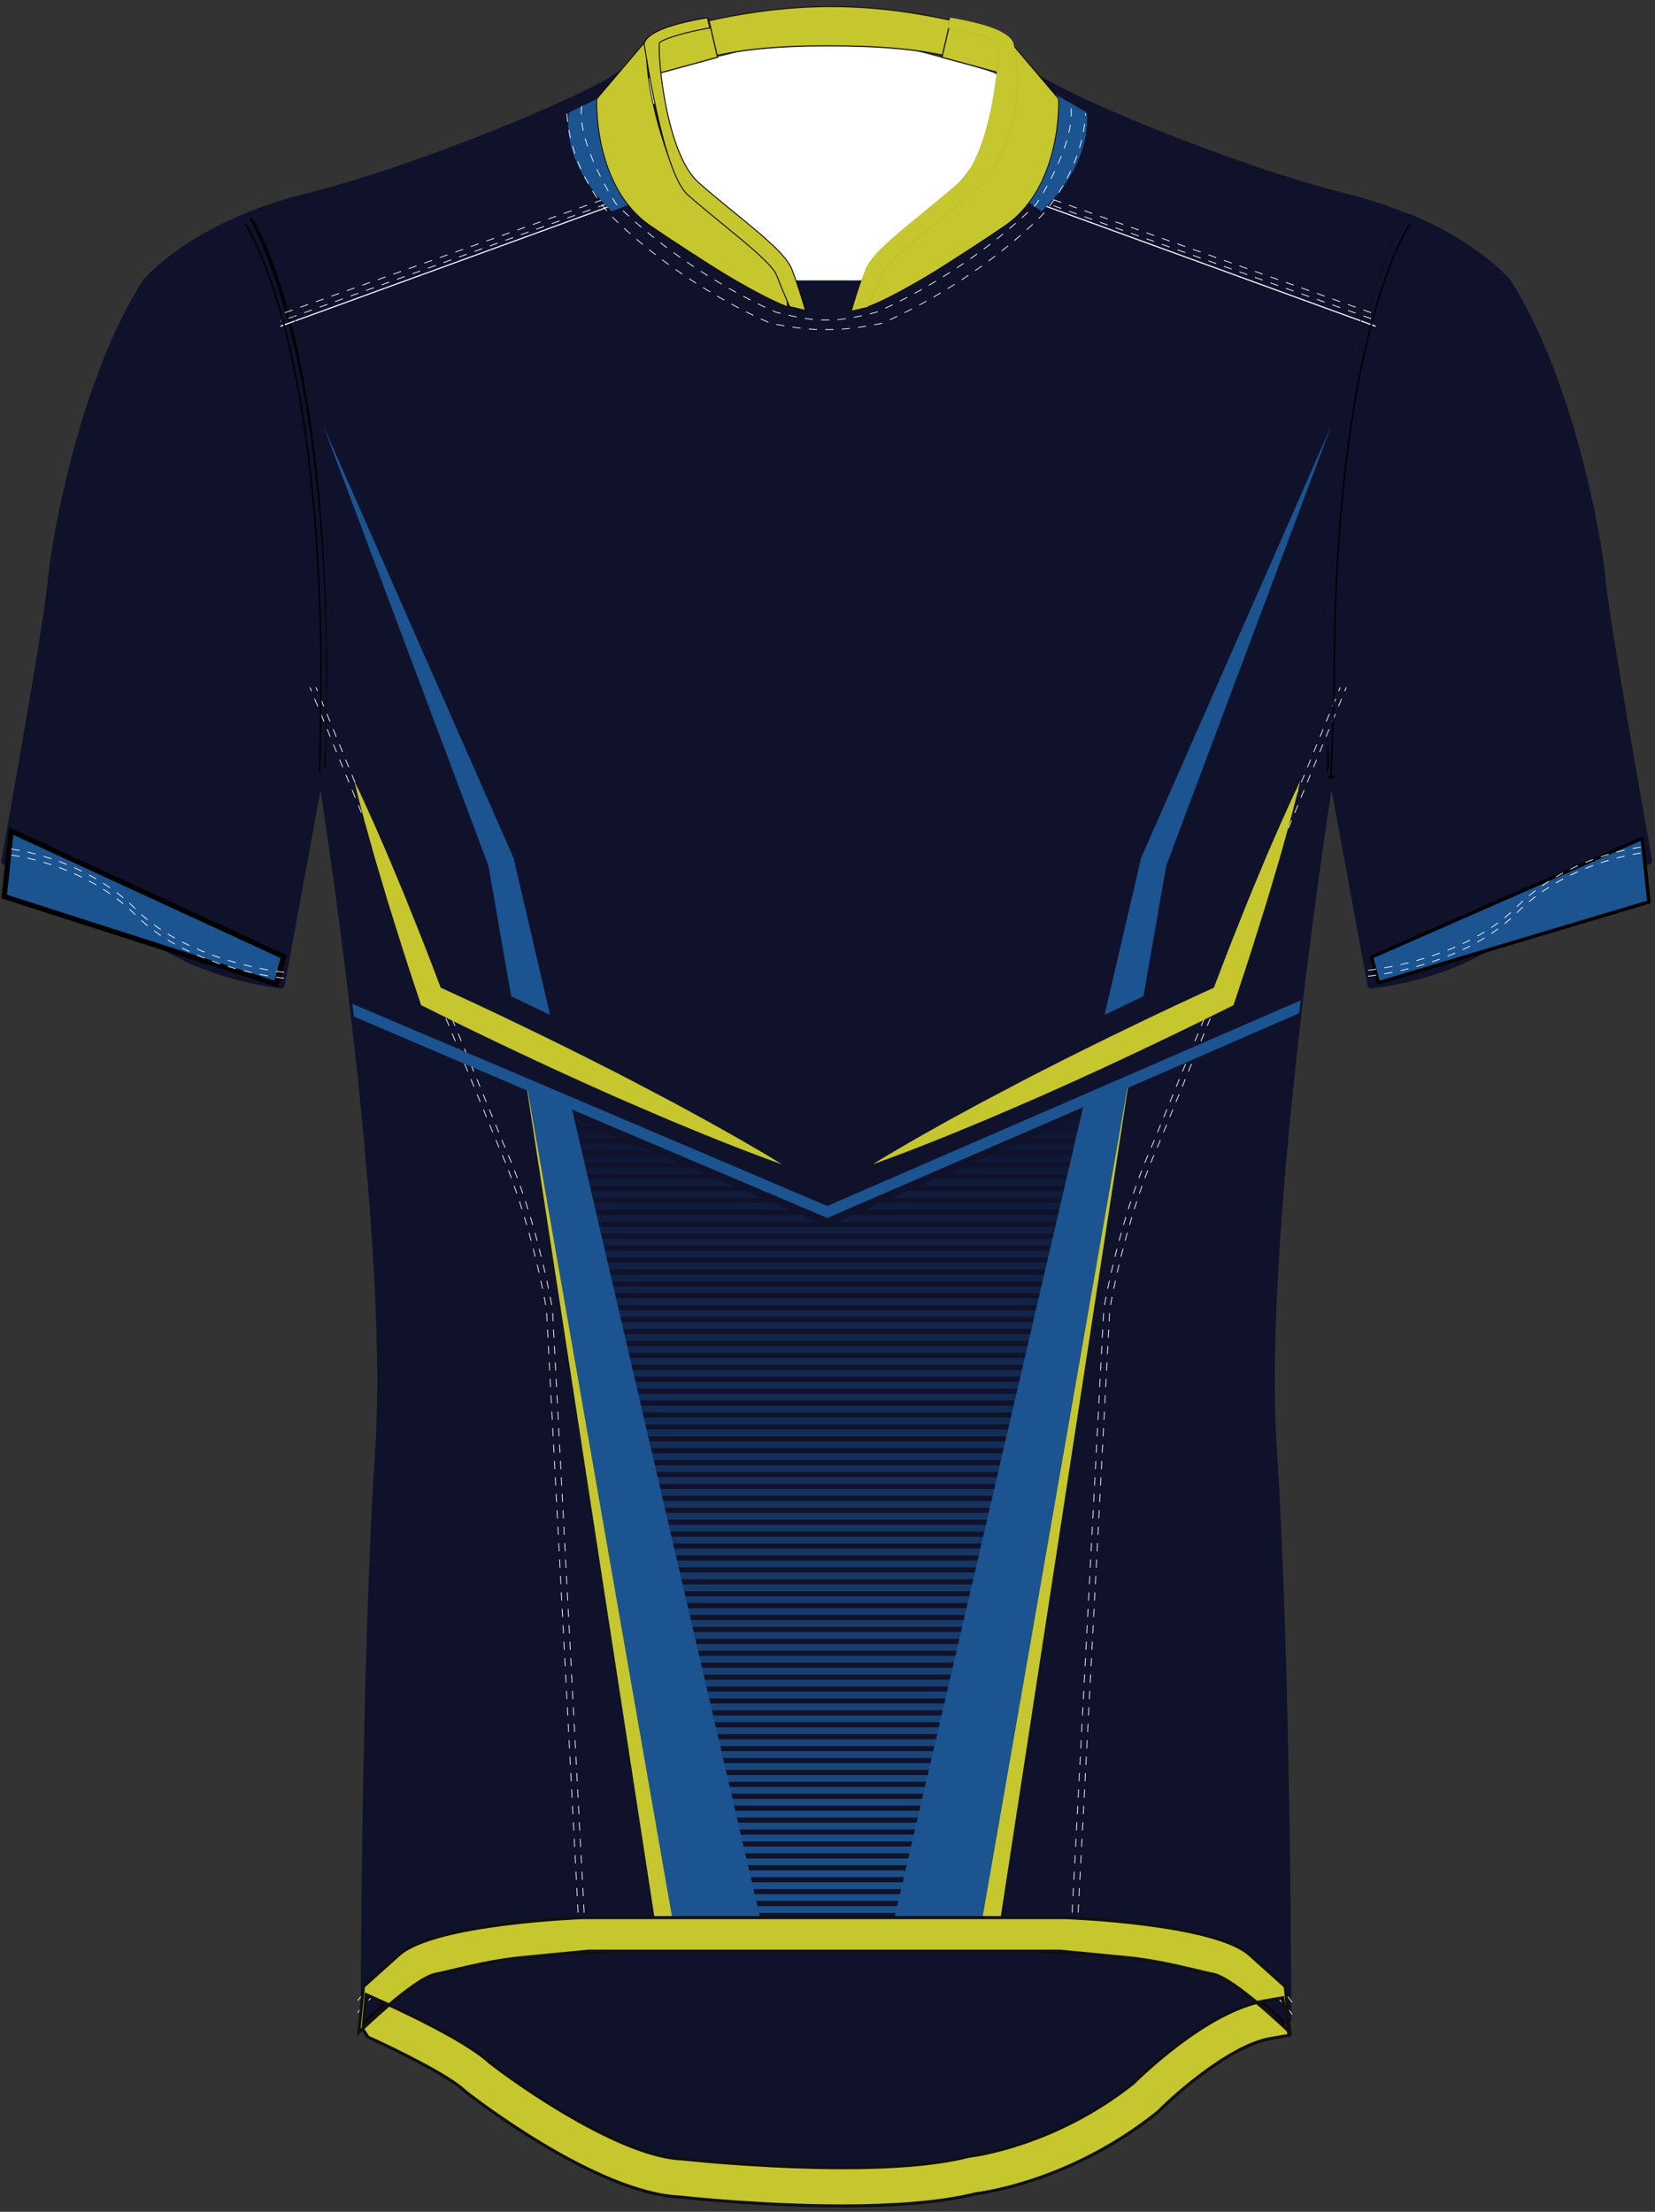 <?xml version="1.0" encoding="utf-8"?>
<!-- Generator: Adobe Illustrator 19.1.0, SVG Export Plug-In . SVG Version: 6.00 Build 0)  -->
<svg version="1.1" id="Layer_1" xmlns="http://www.w3.org/2000/svg" xmlns:xlink="http://www.w3.org/1999/xlink" x="0px" y="0px"
	 viewBox="0 0 483.01 645.44" style="enable-background:new 0 0 483.01 645.44;" xml:space="preserve">
<rect x="0" y="0" width="483.01" height="645.44" fill="#333333" stroke="none"/>
<style type="text/css">
	<![CDATA[
	@font-face{font-family:'codaheavy';src:url('/fonts/coda-heavy-webfont.woff') format('woff')}
	text{font-family:Impact,codaheavy,sans-serif}
	.Colour1.fill{fill:#10122C;}
	.Colour2.fill{fill:#1B5490;}
	.Colour3.fill{fill:#C6C62E;}
	.Insert.fill{fill:#10122C;}
	.ArmTrim.fill{fill:#1B5490;}
	.NeckTrim.fill{fill:#C6C62E;}
	.BottomHem.fill{fill:#C6C62E;stroke:#101010;stroke-width:0.886;stroke-miterlimit:10;}
	.Gradient1.stopColor{stop-color:#0F1633;}
	.st0{fill:#10122C;stroke:#000000;stroke-width:3;stroke-miterlimit:10;}
	.st1{fill:none;stroke:#10122C;stroke-width:2;stroke-linecap:round;stroke-linejoin:round;}
	.st2{fill:#9C2321;stroke:#000000;stroke-width:2;stroke-miterlimit:10;}
	.st3{fill:none;stroke:#221915;stroke-width:0.216;stroke-linecap:round;stroke-linejoin:round;}
	.st4{fill:none;stroke:#0A0505;stroke-width:0.656;stroke-miterlimit:10;}
	.st5{fill:none;stroke:#FFFFFF;stroke-width:0.328;}
	.st6{fill:none;stroke:#FFFFFF;stroke-width:0.216;stroke-dasharray:2.4,2.4,2.4,2.4;}
	.st7{fill:none;stroke:#101010;stroke-width:0.216;stroke-dasharray:2.4,2.4,2.4,2.4;}
	.st8{fill:#FFFFFF;}
	.st9{fill:none;stroke:#221915;stroke-width:0.233;stroke-miterlimit:10;}
	.st10{fill:none;stroke:#221915;stroke-width:0.36;stroke-miterlimit:10;}
	.st11{fill:#222457;}
	.st12{fill:none;stroke:#0A0505;stroke-width:0.233;stroke-miterlimit:10;}
	.st13{fill:none;}
	.st14{fill:#9E802E;}
	.st15{fill:none;stroke:#0A0505;stroke-width:0.28;}
	.st16{fill:none;stroke:#000000;stroke-width:0.441;}
	.st17{fill:#FFFFFF;stroke:#000000;stroke-width:2;stroke-miterlimit:10;}
	.st18{fill:none;stroke:#000000;stroke-linecap:round;stroke-linejoin:round;}
	.st19{fill:url(#SVGID_1_);}
	.st20{fill:url(#SVGID_2_);}
	.st21{fill:url(#SVGID_3_);}
	.st22{fill:url(#SVGID_4_);}
	.st23{fill:url(#SVGID_5_);}
	.st24{fill:url(#SVGID_6_);}
	.st25{fill:url(#SVGID_7_);}
	.st26{fill:url(#SVGID_8_);}
	.st27{fill:url(#SVGID_9_);}
	.st28{fill:url(#SVGID_10_);}
	.st29{fill:url(#SVGID_11_);}
	.st30{fill:url(#SVGID_12_);}
	.st31{fill:url(#SVGID_13_);}
	.st32{fill:url(#SVGID_14_);}
	.st33{fill:url(#SVGID_15_);}
	.st34{fill:url(#SVGID_16_);}
	.st35{fill:url(#SVGID_17_);}
	.st36{fill:url(#SVGID_18_);}
	.st37{fill:url(#SVGID_19_);}
	.st38{fill:url(#SVGID_20_);}
	.st39{fill:url(#SVGID_21_);}
	.st40{fill:url(#SVGID_22_);}
	.st41{fill:url(#SVGID_23_);}
	.st42{fill:url(#SVGID_24_);}
	.st43{fill:url(#SVGID_25_);}
	.st44{fill:url(#SVGID_26_);}
	.st45{fill:url(#SVGID_27_);}
	.st46{fill:url(#SVGID_28_);}
	.st47{fill:url(#SVGID_29_);}
	.st48{fill:url(#SVGID_30_);}
	.st49{fill:url(#SVGID_31_);}
	.st50{fill:url(#SVGID_32_);}
	.st51{fill:url(#SVGID_33_);}
	.st52{fill:url(#SVGID_34_);}
	.st53{fill:url(#SVGID_35_);}
	.st54{fill:url(#SVGID_36_);}
	.st55{fill:url(#SVGID_37_);}
	.st56{fill:url(#SVGID_38_);}
	.st57{fill:url(#SVGID_39_);}
	.st58{fill:url(#SVGID_40_);}
	.st59{fill:url(#SVGID_41_);}
	.st60{fill:url(#SVGID_42_);}
	.st61{fill:url(#SVGID_43_);}
	.st62{fill:url(#SVGID_44_);}
	.st63{fill:url(#SVGID_45_);}
	.st64{fill:url(#SVGID_46_);}
	.st65{fill:url(#SVGID_47_);}
	.st66{fill:url(#SVGID_48_);}
	.st67{fill:url(#SVGID_49_);}
	.st68{fill:url(#SVGID_50_);}
	.st69{fill:url(#SVGID_51_);}
	.st70{fill:url(#SVGID_52_);}
	.st71{fill:url(#SVGID_53_);}
	.st72{fill:url(#SVGID_54_);}
	.st73{fill:url(#SVGID_55_);}
	.st74{fill:url(#SVGID_56_);}
	.st75{fill:url(#SVGID_57_);}
	.st76{fill:url(#SVGID_58_);}
	.st77{fill:url(#SVGID_59_);}
	.st78{fill:url(#SVGID_60_);}
	.st79{fill:url(#SVGID_61_);}
	.st80{fill:url(#SVGID_62_);}
	.st81{fill:url(#SVGID_63_);}
	.st82{fill:url(#SVGID_64_);}
	.st83{fill:url(#SVGID_65_);}
	.st84{fill:url(#SVGID_66_);}
	.st85{fill:url(#SVGID_67_);}
	.st86{fill:url(#SVGID_68_);}
	.st87{fill:url(#SVGID_69_);}
	.st88{fill:url(#SVGID_70_);}
	.st89{fill:url(#SVGID_71_);}
	.st90{fill:url(#SVGID_72_);}
	.st91{fill:url(#SVGID_73_);}
	.st92{fill:url(#SVGID_74_);}
	.st93{fill:url(#SVGID_75_);}
	.st94{fill:url(#SVGID_76_);}
	.st95{fill:url(#SVGID_77_);}
	.st96{fill:url(#SVGID_78_);}
	.st97{fill:url(#SVGID_79_);}
	.white{fill:#ffffff;}
	]]>
</style>
<path class="Colour1 fill" d="M467.39,168.84c-1.06-12.37-9.61-58.76-27.62-86.6c0,0-13.6-16.49-46.65-24.74
	c-33.06-8.25-82.62-28.87-92.15-36.08l-57.74-7h-3.7l-57.74,7c-9.53,7.22-59.09,27.83-92.15,36.08C56.6,65.75,43,82.24,43,82.24
	c-18.01,27.83-26.55,74.23-27.62,86.6c-1.06,12.37-13.64,82.47-13.64,82.47s21.71,2.06,37.47,17.76
	c15.76,15.7,43.18,18.32,43.18,18.32l11.55-62.89c0,0,21.13,131.96,16.9,197.94c-4.24,65.98-4.24,167-4.24,167h132.94h3.7h132.94
	c0,0,0-101.03-4.24-167c-4.23-65.98,16.9-197.94,16.9-197.94l11.55,62.89c0,0,27.42-2.62,43.18-18.32
	c15.76-15.7,37.47-17.76,37.47-17.76S468.45,181.21,467.39,168.84"/>
<path class="st0" d="M411.86,63.39c0,0-22.42,31.16-22.24,135.34l-0.94,26.74"/>
<path class="st0" d="M93.55,223.81l0.39-25.08C94.11,102.7,75.07,68.71,72.09,63.99"/>
<path class="Colour1 fill" d="M82.39,287.39l11.55-62.89c0,0,6.21-103.15-20.72-158.58l-1.58-2.48C51.58,71.85,43,82.24,43,82.24
	c-18.01,27.83-26.55,74.23-27.62,86.6c-1.06,12.37-13.64,82.47-13.64,82.47s21.71,2.06,37.47,17.76
	C54.97,284.77,82.39,287.39,82.39,287.39z"/>
<path class="Colour1 fill" d="M400.86,287.39L389.3,224.5c0,0-6.21-103.15,20.72-158.58l1.58-2.48c20.06,8.41,28.64,18.8,28.64,18.8
	c18.01,27.83,26.55,74.23,27.62,86.6c1.06,12.37,13.64,82.47,13.64,82.47s-21.71,2.06-37.47,17.76
	C428.27,284.77,400.86,287.39,400.86,287.39z"/>
<g>
	<path class="st1" d="M43.94,80.88c-0.46,0.47-0.79,0.83-1,1.06"/>
	<path class="st1" d="M42.89,82c0.02-0.02,0.04-0.04,0.05-0.06"/>
	<path class="st1" d="M42.75,82.16c0.01-0.02,0.03-0.04,0.05-0.06"/>
	<path class="st1" d="M42.89,82c-0.04,0.04-0.06,0.07-0.09,0.1"/>
	<path class="st1" d="M400.53,287.34c-0.29,0.03-0.46,0.05-0.46,0.05l-11.55-62.89c0,0-21.13,131.96-16.9,197.94
		c4.24,65.98,4.24,167,4.24,167H242.92h-3.7H106.28c0,0,0-101.03,4.24-167c4.23-65.98-16.9-197.94-16.9-197.94l-1.79,9.76"/>
	<path class="st1" d="M42.68,82.24c0,0,0.01-0.02,0.03-0.03"/>
	<path class="st1" d="M71.32,63.44c5.22-2.19,11.19-4.24,18.01-5.94c33.06-8.25,82.62-28.87,92.15-36.08l57.74-7h3.7l57.74,7
		c9.53,7.22,59.09,27.83,92.15,36.08c6.98,1.74,13.08,3.85,18.38,6.1"/>
	<path class="st1" d="M400.53,287.34c3.58-0.42,28.13-3.74,42.72-18.27c15.76-15.7,37.47-17.76,37.47-17.76s-12.58-70.1-13.64-82.47
		c-1.06-12.37-9.61-58.76-27.62-86.6c0,0-8.47-10.26-28.27-18.65"/>
	<path class="st1" d="M43.94,80.88c3.03-3.08,11.69-10.86,27.37-17.43"/>
	<line class="st1" x1="43.94" y1="80.88" x2="43.94" y2="80.88"/>
	<line class="st1" x1="71.32" y1="63.44" x2="71.32" y2="63.44"/>
	<path class="st1" d="M42.75,82.16c-0.02,0.02-0.03,0.03-0.04,0.04"/>
	<path class="st1" d="M5.75,226.84c0.38-2.2,0.78-4.49,1.18-6.82"/>
	<path class="st1" d="M3.87,237.52c0.42-2.36,0.87-4.94,1.35-7.68"/>
	<path class="st1" d="M2.78,243.7c0.32-1.81,0.69-3.89,1.09-6.19"/>
	<path class="st1" d="M5.75,226.84c-0.18,1.02-0.35,2.02-0.52,3"/>
	<path class="st1" d="M1.42,251.31L1.42,251.31c0,0,2.12,0.2,5.52,0.96"/>
	<path class="st1" d="M6.94,252.27c5.09,1.13,13.06,3.52,21.05,8.34"/>
	<path class="st1" d="M13.79,178.57c0.21-1.41,0.4-2.72,0.57-3.92"/>
	<path class="st1" d="M11.43,193.45c0.18-1.12,0.37-2.23,0.54-3.32"/>
	<path class="st1" d="M8.1,213.23c0.04-0.21,0.07-0.41,0.11-0.62"/>
	<path class="st1" d="M8.72,209.63c0.55-3.21,1.09-6.41,1.61-9.55"/>
	<path class="st1" d="M13.16,182.68c0.09-0.55,0.17-1.1,0.25-1.64"/>
	<path class="st1" d="M13.16,182.68c-0.21,1.36-0.44,2.79-0.67,4.27"/>
	<path class="st1" d="M42.68,82.24C42.68,82.24,42.68,82.24,42.68,82.24c-18.01,27.84-26.56,74.23-27.62,86.6
		c-0.11,1.33-0.36,3.32-0.71,5.82"/>
	<path class="st1" d="M13.79,178.57c-0.12,0.79-0.24,1.62-0.37,2.47"/>
	<path class="st1" d="M8.72,209.63c-0.17,1-0.34,1.99-0.51,2.98"/>
	<path class="st1" d="M8.1,213.23c-0.19,1.09-0.38,2.18-0.56,3.27"/>
	<path class="st1" d="M6.93,220.02c0.2-1.17,0.41-2.34,0.61-3.53"/>
	<path class="st1" d="M2.78,243.7c-0.84,4.71-1.36,7.61-1.36,7.61"/>
	<line class="st1" x1="91.83" y1="234.27" x2="82.07" y2="287.39"/>
	<path class="st1" d="M10.87,196.87c-0.18,1.06-0.35,2.13-0.53,3.21"/>
	<path class="st1" d="M82.07,287.39L82.07,287.39c0,0-27.41-2.62-43.18-18.32c-3.45-3.43-7.18-6.22-10.91-8.47"/>
	<path class="st1" d="M13.41,181.04c0.13-0.85,0.26-1.67,0.37-2.47"/>
	<path class="st1" d="M71.32,63.44l1.58,2.48C99.83,121.36,93.62,224.5,93.62,224.5l-1.79,9.76"/>
	<path class="st1" d="M8.21,212.61c0.17-0.99,0.34-1.99,0.51-2.98"/>
	<path class="st1" d="M8.21,212.61c-0.04,0.21-0.07,0.41-0.11,0.62"/>
	<path class="st1" d="M12.49,186.94c0.24-1.48,0.46-2.9,0.67-4.27"/>
	<path class="st1" d="M10.33,200.07c0.18-1.08,0.36-2.15,0.53-3.21"/>
	<path class="st1" d="M7.54,216.49c0.19-1.08,0.37-2.17,0.56-3.27"/>
	<path class="st1" d="M6.93,220.02c-0.4,2.33-0.8,4.61-1.18,6.82"/>
	<path class="st1" d="M5.22,229.84c-0.48,2.73-0.93,5.32-1.35,7.68"/>
	<path class="st1" d="M2.78,243.7c0.32-1.81,0.69-3.9,1.09-6.19"/>
	<path class="st1" d="M2.78,243.7c-0.84,4.71-1.36,7.61-1.36,7.61l0,0"/>
	<path class="st1" d="M6.94,252.27c5.09,1.13,13.06,3.52,21.05,8.34"/>
	<path class="st1" d="M6.94,252.27c-3.4-0.76-5.52-0.96-5.52-0.96"/>
	<path class="st1" d="M6.93,220.02c0.2-1.17,0.41-2.34,0.61-3.53"/>
	<path class="st1" d="M5.22,229.84c0.17-0.98,0.35-1.98,0.52-3"/>
	<path class="st1" d="M10.33,200.07c-0.53,3.14-1.07,6.35-1.61,9.55"/>
	<path class="st1" d="M42.94,81.94c0.21-0.23,0.54-0.59,1-1.06"/>
	<path class="st1" d="M42.68,82.24C42.68,82.24,42.68,82.24,42.68,82.24c-18.01,27.84-26.56,74.23-27.62,86.6
		c-0.11,1.33-0.36,3.32-0.71,5.82"/>
	<path class="st1" d="M43.94,80.88c3.04-3.09,11.7-10.86,27.37-17.43"/>
	<path class="st1" d="M14.36,174.65c-0.17,1.2-0.36,2.51-0.57,3.92"/>
	<path class="st1" d="M82.07,287.39c0,0-27.41-2.62-43.18-18.32c-3.45-3.43-7.18-6.22-10.91-8.47"/>
	<polyline class="st1" points="71.32,63.44 71.32,63.44 71.32,63.44 	"/>
	<polyline class="st1" points="91.83,234.27 82.07,287.39 82.07,287.39 	"/>
	<path class="st1" d="M42.71,82.21c0.01-0.01,0.02-0.03,0.04-0.04"/>
	<path class="st1" d="M42.8,82.1c0.03-0.03,0.06-0.06,0.09-0.1"/>
	<path class="st1" d="M42.8,82.1c-0.02,0.02-0.04,0.04-0.05,0.06"/>
	<path class="st1" d="M42.94,81.94c-0.02,0.02-0.04,0.04-0.05,0.06"/>
	<path class="st1" d="M11.97,190.13c-0.18,1.09-0.36,2.19-0.54,3.32"/>
	<path class="st1" d="M42.68,82.24c0,0,0.01-0.01,0.03-0.03"/>
	<line class="st1" x1="43.94" y1="80.88" x2="43.94" y2="80.88"/>
	<path class="st1" d="M13.41,181.04c-0.08,0.53-0.17,1.08-0.25,1.64"/>
	<path class="st1" d="M11.43,193.45c-0.18,1.12-0.37,2.27-0.56,3.42"/>
	<path class="st1" d="M12.49,186.94c-0.17,1.04-0.34,2.1-0.51,3.19"/>
	<path class="st1" d="M400.53,287.34l0.01,0.05c0,0,27.41-2.62,43.18-18.32c15.76-15.7,37.47-17.76,37.47-17.76
		s-12.58-70.1-13.64-82.47c-1.06-12.37-9.61-58.76-27.61-86.6c0,0-8.58-10.39-28.64-18.8l-0.1,0.15"/>
	<path class="st1" d="M411.19,63.59l-1.48,2.33c-26.93,55.43-20.72,158.58-20.72,158.58l11.55,62.84"/>
</g>
<polygon class="st2" points="3.47,242.89 82.46,279.29 80.45,286.79 1.5,261.45 "/>
<path class="st3" d="M321.18,62.03"/>
<path class="st3" d="M317.06,58.05"/>
<path class="st3" d="M309,62.32"/>
<path class="Colour1 fill" d="M136.17,609.18c14.53,11.95,35.54,31.32,104.42,31.32c68.89,0,89.89-19.37,104.42-31.32
	c11.78-9.69,22.37-13.7,27.97-15.24c1.94-0.53,2.58-2.93,1.2-4.39c-2.2-2.33-5.18-4.93-9.09-7.4c-7-4.44-10.54-8.63-37.84-11.19
	c-5.98-0.56-13.12-1.04-21.66-1.43c-15.54-0.71-38.27-0.88-64.99-0.88c-26.73,0-49.45,0.18-65,0.88
	c-8.54,0.39-15.68,0.86-21.66,1.43c-27.3,2.55-30.84,6.75-37.84,11.19c-3.92,2.48-6.9,5.09-9.11,7.42
	c-1.38,1.46-0.74,3.87,1.21,4.39C113.74,595.46,124.25,599.37,136.17,609.18"/>
<path class="st4" d="M136.17,609.18c14.53,11.95,35.54,31.32,104.42,31.32c68.89,0,89.89-19.37,104.42-31.32
	c11.46-9.43,21.79-13.48,27.5-15.11c2.15-0.61,2.89-3.27,1.33-4.87c-2.17-2.24-5.04-4.7-8.76-7.06c-7-4.44-10.54-8.63-37.84-11.19
	c-5.98-0.56-13.12-1.04-21.66-1.43c-15.54-0.71-38.27-0.88-64.99-0.88c-26.73,0-49.45,0.18-65,0.88
	c-8.54,0.39-15.68,0.86-21.66,1.43c-27.3,2.55-30.84,6.75-37.84,11.19c-3.73,2.36-6.6,4.83-8.78,7.07c-1.55,1.6-0.82,4.27,1.33,4.87
	C114.31,595.68,124.57,599.64,136.17,609.18z"/>
<line class="st5" x1="185.75" y1="57.37" x2="81.81" y2="95.22"/>
<line class="st6" x1="180.37" y1="56.67" x2="81.81" y2="91.73"/>
<line class="st6" x1="181.36" y1="57.95" x2="81.81" y2="93.76"/>
<line class="st5" x1="297.55" y1="57.37" x2="401.5" y2="95.22"/>
<line class="st6" x1="302.93" y1="56.67" x2="401.5" y2="91.73"/>
<line class="st6" x1="302.93" y1="58.42" x2="401.5" y2="93.47"/>
<path class="st6" d="M312.4,567.73l9.73-185.56c0,0,4.05-25.16,13.87-47.33c16.57-40.34,49.66-120.86,55.16-134.26"/>
<path class="st6" d="M314.15,567.73l9.73-185.56c0,0,4.05-25.16,13.87-47.33c16.57-40.34,49.66-120.86,55.16-134.26"/>
<path class="st6" d="M170.97,567.73l-9.73-185.56c0,0-4.05-25.16-13.87-47.33C130.8,294.5,97.71,213.98,92.21,200.57"/>
<path class="st6" d="M169.22,567.73l-9.73-185.56c0,0-4.05-25.16-13.87-47.33c-16.57-40.34-49.66-120.86-55.16-134.26"/>
<path class="st6" d="M377.15,587.83c-2.2-2.95-5.99-7.09-12.07-10.92c-7.01-4.44-10.54-8.63-37.84-11.19
	c-5.98-0.56-13.12-1.04-21.67-1.43c-15.54-0.71-38.28-0.89-64.99-0.89c-26.73,0-49.45,0.18-65,0.89
	c-8.54,0.38-15.68,0.86-21.66,1.43c-27.3,2.56-30.84,6.75-37.85,11.19c-6.07,3.84-9.87,7.98-12.07,10.92"/>
<path class="st6" d="M377.15,584.34c-2.2-2.95-5.99-7.09-12.07-10.92c-7.01-4.44-10.54-8.63-37.84-11.19
	c-5.98-0.56-13.12-1.04-21.67-1.43c-15.54-0.71-38.28-0.89-64.99-0.89c-26.73,0-49.45,0.18-65,0.89
	c-8.54,0.38-15.68,0.86-21.66,1.43c-27.3,2.56-30.84,6.75-37.85,11.19c-6.07,3.84-9.87,7.98-12.07,10.92"/>
<path class="st7" d="M74.97,65.26c0,0,22.42,31.16,22.24,135.34"/>
<path class="st7" d="M408.27,65.26c0,0-22.42,31.16-22.24,135.34"/>
<path class="st3" d="M277.79,56.76"/>
<path class="st3" d="M269.71,61.05"/>
<path class="st8" d="M180.59,38.05c20.48-22.33,96.57-26.13,120.94-1.7l-6.27-13.38c-21.91-7.01-37.53-11.63-53.15-11.66
	c-15.62-0.03-31.23,4.52-53.15,11.53L180.59,38.05z"/>
<path class="st9" d="M180.59,38.05c20.48-22.33,96.57-26.13,120.94-1.7l-6.27-13.38c-21.91-7.01-37.53-11.63-53.15-11.66
	c-15.62-0.03-31.23,4.52-53.15,11.53L180.59,38.05z"/>
<path class="white" d="M192.54,21.39c10.93-3.81,27.89-8.29,48.97-8.29c21.07,0,38.02,4.48,48.95,8.29c0.37,7.1-0.26,17.42-6.41,26.59
	c-3.21,4.78-5.79,7.47-12.6,12.68c-8.34,6.38-17.75,14.74-20.48,22.2c-6.3,0-12.6,0-18.91,0c-2.9-7.21-7.2-11.02-10.03-13.69
	c-3.75-3.53-4.84-4.11-12.02-10.09c-4.66-3.88-7.08-5.92-9.45-9.51c-2.39-3.61-3.38-6.72-4.73-11.1
	C194.58,34.46,193.15,28.66,192.54,21.39z"/>
<path class="st3" d="M265.68,57.16"/>
<path class="st3" d="M257.83,61.33"/>
<path class="NeckTrim fill" d="M284.76,7.64c-31.34-8-56.6-7.65-89,1.13l4.12,10.16c12.18-4.56,26.9-5.55,41.72-5.55
	c14.02,0,28.11,0.75,40.22,4.47L284.76,7.64z"/>
<path class="st10" d="M284.76,7.64c-31.34-8-56.6-7.65-89,1.13l4.12,10.16c12.18-4.56,26.9-5.55,41.72-5.55
	c14.02,0,28.11,0.75,40.22,4.47L284.76,7.64z"/>
<path class="NeckTrim fill" d="M190.83,10.24l16.03-4.49l2.56,10.97l-19.34,5.27C190.08,21.98,188.82,17.23,190.83,10.24"/>
<path class="st10" d="M190.83,10.24l16.03-4.49l2.56,10.97l-19.34,5.27C190.08,21.98,188.82,17.23,190.83,10.24z"/>
<path class="NeckTrim fill" d="M293.49,10.24l-16.03-4.49l-2.56,10.97l19.34,5.27C294.24,21.98,295.49,17.23,293.49,10.24"/>
<path class="st10" d="M293.49,10.24l-16.03-4.49l-2.56,10.97l19.34,5.27C294.24,21.98,295.49,17.23,293.49,10.24z"/>
<path class="Colour2 fill" d="M176.64,27.67l-10.58,5.17c0,0-3.09,13.97,12.45,28.83l8.91-3.39C187.42,58.28,176.87,48.19,176.64,27.67"
	/>
<path class="Colour2 fill" d="M308.26,27.67l8.88,5.17c0,0,2.4,13.97-13.15,28.83l-4.82-3.39C299.17,58.28,308.03,48.19,308.26,27.67"/>
<path class="NeckTrim fill" d="M294.34,11.62l14.61,17.24c0,0,1.19,25.32-15.53,36.94c-4.5,3.12-16.64,11.04-21.51,13.99
	c-13.26,8.01-18.59,9.71-18.59,9.71s0.17-10.37,3.85-12.57c0,0,26.09-22.15,28.18-25.13C287.44,48.81,295.56,26.25,294.34,11.62"/>
<path class="st12" d="M294.34,11.62l14.61,17.24c0,0,1.19,25.32-15.53,36.94c-4.5,3.12-16.64,11.04-21.51,13.99
	c-13.26,8.01-18.59,9.71-18.59,9.71s0.17-10.37,3.85-12.57c0,0,26.09-22.15,28.18-25.13C287.44,48.81,295.56,26.25,294.34,11.62z"/>
<path class="NeckTrim fill" d="M188.78,11.62l-14.61,17.24c0,0-1.19,25.32,15.53,36.94c4.5,3.12,16.64,11.04,21.51,13.99
	c13.26,8.01,18.59,9.71,18.59,9.71s-0.17-10.37-3.85-12.57c0,0-26.09-22.15-28.18-25.13C195.68,48.81,187.55,26.25,188.78,11.62"/>
<path class="st12" d="M188.78,11.62l-14.61,17.24c0,0-1.19,25.32,15.53,36.94c4.5,3.12,16.64,11.04,21.51,13.99
	c13.26,8.01,18.59,9.71,18.59,9.71s-0.17-10.37-3.85-12.57c0,0-26.09-22.15-28.18-25.13C195.68,48.81,187.55,26.25,188.78,11.62z"/>
<path class="Insert fill" d="M229.8,81.83h23l-3.58,8.64c0,0-5.87,2.08-14.73,0L229.8,81.83z"/>
<path class="st13" d="M230.38,81.28h23l-3.58,8.64c0,0-5.87,2.08-14.73,0L230.38,81.28z"/>
<path class="st6" d="M165.45,33.14c1.07,17.69,13.06,30.02,13.06,30.02c21.35,21.07,46.51,31.22,46.51,31.22s8.73,1.78,14.04,1.78
	h4.16c5.31,0,14.04-1.78,14.04-1.78s25.16-10.15,46.51-31.22c0,0,11.99-12.33,13.06-30.02"/>
<path class="st6" d="M169.76,30.94c-1.49,11.32,10.13,28.68,10.13,28.68c21.35,21.07,46.62,31.49,46.62,31.49s8.24,2.28,13.55,2.28
	h2.16c5.31,0,13.55-2.28,13.55-2.28s25.27-10.42,46.62-31.49c0,0,11.63-17.36,10.13-28.68"/>
<path class="st14" d="M253.31,89.49c0.02-0.06,1.78-3.95,3.8-9.14c1.21-3.09,8.38-8.94,15.32-14.6c3.55-2.89,7.22-5.88,10.62-8.91
	c16.24-14.4,14.61-36.71,12.75-44.03c-0.8-3.15-7.02-5.72-18.5-7.64l-0.67,2.98c6.69,1.12,13.39,3.1,14.69,4.32
	c0.52,3.84-1.92,32.37-11.45,40.81c-3.34,2.96-6.96,5.92-10.48,8.78c-9.35,7.63-15.16,12.5-16.75,16.56
	c-2.11,5.41-3.87,11.7-3.95,11.97L253.31,89.49z"/>
<path class="NeckTrim fill" d="M253.31,89.49c0.02-0.06,1.78-3.95,3.8-9.14c1.21-3.09,8.38-8.94,15.32-14.6
	c3.55-2.89,7.22-5.88,10.62-8.91c16.24-14.4,14.61-36.71,12.75-44.03c-0.8-3.15-7.02-5.72-18.5-7.64l-0.67,2.98
	c6.69,1.12,13.39,3.1,14.69,4.32c0.52,3.84-1.92,32.37-11.45,40.81c-3.34,2.96-6.96,5.92-10.48,8.78
	c-9.35,7.63-15.16,12.5-16.75,16.56c-2.11,5.41-3.87,11.7-3.95,11.97L253.31,89.49z"/>
<path class="NeckTrim fill" d="M230.46,89.49c-0.02-0.06-1.78-3.95-3.8-9.14c-1.21-3.09-8.38-8.94-15.32-14.6
	c-3.55-2.89-7.22-5.88-10.63-8.91c-7.52-6.66-12.65-44.44-12.75-44.03c0.8-3.15,7.02-5.72,18.5-7.64l0.67,2.98
	c-6.69,1.12-13.39,3.1-14.69,4.32c-0.52,3.84,1.92,32.37,11.45,40.81c3.34,2.96,6.96,5.92,10.48,8.78
	c9.35,7.63,15.17,12.5,16.75,16.56c2.11,5.41,3.87,11.7,3.95,11.97L230.46,89.49z"/>
<path class="st15" d="M230.46,89.49c-0.02-0.06-1.78-3.95-3.8-9.14c-1.21-3.09-8.38-8.94-15.32-14.6
	c-3.55-2.89-7.22-5.88-10.63-8.91c-7.52-6.66-12.65-44.44-12.75-44.03c0.8-3.15,7.02-5.72,18.5-7.64l0.67,2.98
	c-6.69,1.12-13.39,3.1-14.69,4.32c-0.52,3.84,1.92,32.37,11.45,40.81c3.34,2.96,6.96,5.92,10.48,8.78
	c9.35,7.63,15.17,12.5,16.75,16.56c2.11,5.41,3.87,11.7,3.95,11.97L230.46,89.49z"/>
<path class="st16" d="M411.62,65.26c0,0-22.42,31.16-22.24,135.34l-0.94,26.74"/>
<path class="st16" d="M71.46,65.26c0,0,22.42,31.16,22.24,135.34l-0.39,25.08"/>
<path class="st17" d="M388.6,226.37L388.6,226.37c0,0-0.04,0.23-0.1,0.65C388.56,226.61,388.6,226.37,388.6,226.37z"/>
<polygon class="ArmTrim fill" points="479.27,244.64 400.28,279.28 402.3,286.79 481.24,263.2 "/>
<polygon class="ArmTrim fill" points="3.47,242.89 82.46,279.29 80.45,286.79 1.5,261.45 "/>
<g>
	<polygon class="st18" points="400.28,279.28 402.3,286.79 481.24,263.2 479.27,244.64 	"/>
	<polygon class="st18" points="1.5,261.45 80.45,286.79 82.46,279.29 3.47,242.89 	"/>
</g>
<path class="st6" d="M399.27,284.89c0,0,27.41-2.62,43.18-18.32c15.76-15.7,37.47-17.76,37.47-17.76"/>
<path class="st6" d="M399.27,283.14c0,0,27.41-2.62,43.18-18.32c15.76-15.7,37.47-17.76,37.47-17.76"/>
<path class="st6" d="M82.91,285.47c0,0-27.42-2.62-43.18-18.32c-15.76-15.7-37.47-17.76-37.47-17.76"/>
<path class="st6" d="M82.91,283.72c0,0-27.42-2.62-43.18-18.32c-15.76-15.7-37.47-17.76-37.47-17.76"/>
<g>
	<path class="st17" d="M388.6,226.37L388.6,226.37c0,0-0.04,0.23-0.1,0.65C388.56,226.61,388.6,226.37,388.6,226.37z"/>
</g>
<g>
	<polygon class="Colour3 fill" points="333.26,290.94 333.27,290.82 333.25,290.94 	"/>
	<path class="Colour3 fill" d="M290.78,567.73l38.74-252.51c-0.49,0.23-0.97,0.45-1.46,0.68l-52.36,251.8
		C288.16,567.11,290.78,567.73,290.78,567.73z"/>
</g>
<path class="Colour3 fill" d="M379.52,227.83c-0.65,2.72-1.33,5.44-2.05,8.14c-0.71,2.7-1.43,5.4-2.2,8.09
	c-0.77,2.68-1.48,5.39-2.29,8.06l-2.38,8.02c-0.77,2.68-1.64,5.33-2.46,7.99l-2.5,7.98c-0.83,2.66-1.72,5.3-2.57,7.96l-2.64,7.93
	l-0.44,1.33l-1.37,0.68l-6.35,3.15l-6.37,3.12c-4.26,2.05-8.51,4.12-12.79,6.13c-4.27,2.04-8.56,4.02-12.85,6.01l-6.45,2.94
	l-6.47,2.91c-2.16,0.95-4.31,1.94-6.49,2.87l-6.52,2.81l-6.52,2.8l-6.56,2.71c-2.19,0.89-4.36,1.83-6.57,2.69l-6.61,2.62
	c-2.2,0.87-4.43,1.69-6.65,2.54c-2.22,0.84-4.45,1.65-6.7,2.44c2.02-1.25,4.05-2.48,6.1-3.68c2.05-1.19,4.09-2.41,6.15-3.58
	l6.19-3.5c2.05-1.18,4.15-2.28,6.22-3.43l6.23-3.4l6.28-3.31l6.28-3.31c2.09-1.11,4.2-2.17,6.3-3.25l6.33-3.21l6.34-3.17
	c4.24-2.09,8.48-4.18,12.74-6.23c4.25-2.07,8.53-4.08,12.8-6.1l6.43-2.99l6.44-2.96l-1.81,2l2.97-7.81c1.01-2.6,2-5.2,3.03-7.79
	l3.11-7.77c1.04-2.59,2.05-5.18,3.15-7.75l3.23-7.72c1.06-2.58,2.22-5.13,3.32-7.69c1.1-2.57,2.25-5.11,3.41-7.66
	C377.11,232.89,378.31,230.35,379.52,227.83z"/>
<path class="Colour2 fill" d="M327.1,293.89c2.19-1.07,4.4-2.12,6.62-3.18l6.66-38.14l48.11-128.2l-55.36,125.76l-0.1,0.23l-0.1,0.45
	l-10.56,45.37C323.94,295.42,325.52,294.65,327.1,293.89z"/>
<path class="Colour3 fill" d="M103.38,227.83c0.65,2.72,1.33,5.44,2.05,8.14c0.71,2.7,1.43,5.4,2.2,8.09c0.77,2.68,1.48,5.39,2.29,8.06
	l2.38,8.02c0.77,2.68,1.64,5.33,2.46,7.99l2.5,7.98c0.83,2.66,1.72,5.3,2.57,7.96l2.64,7.93l0.44,1.33l1.37,0.68l6.35,3.15
	l6.37,3.12c4.26,2.05,8.51,4.12,12.79,6.13c4.27,2.04,8.56,4.02,12.85,6.01l6.45,2.94l6.47,2.91c2.16,0.95,4.31,1.94,6.49,2.87
	l6.52,2.81l6.52,2.8l6.56,2.71c2.19,0.89,4.36,1.83,6.57,2.69l6.61,2.62c2.2,0.87,4.43,1.69,6.65,2.54c2.22,0.84,4.45,1.65,6.7,2.44
	c-2.02-1.25-4.05-2.48-6.1-3.68c-2.05-1.19-4.09-2.41-6.15-3.58l-6.19-3.5c-2.05-1.18-4.15-2.28-6.22-3.43l-6.23-3.4l-6.28-3.31
	l-6.28-3.31c-2.09-1.11-4.2-2.17-6.3-3.25l-6.33-3.21l-6.34-3.17c-4.24-2.09-8.48-4.18-12.74-6.23c-4.25-2.07-8.53-4.08-12.8-6.1
	l-6.43-2.99l-6.44-2.96l1.81,2l-2.97-7.81c-1.01-2.6-2-5.2-3.03-7.79l-3.11-7.77c-1.04-2.59-2.05-5.18-3.15-7.75l-3.23-7.72
	c-1.06-2.58-2.22-5.13-3.32-7.69c-1.1-2.57-2.25-5.11-3.41-7.66C105.79,232.89,104.6,230.35,103.38,227.83z"/>
<g>
	<polygon class="Colour3 fill" points="149.65,290.94 149.63,290.82 149.66,290.94 	"/>
	<path class="Colour3 fill" d="M192.25,567.65l-38.86-252.43c0.49,0.23,0.97,0.45,1.46,0.68l52.36,251.8
		C192.09,566.98,192.25,567.65,192.25,567.65z"/>
</g>
<path class="Colour2 fill" d="M155.81,293.89c-2.19-1.07-4.4-2.12-6.62-3.18l-6.66-38.14l-48.11-128.2l55.36,125.76l0.1,0.23l0.1,0.45
	l10.56,45.37C158.97,295.42,157.39,294.65,155.81,293.89z"/>
<g>
	<linearGradient id="SVGID_1_" gradientUnits="userSpaceOnUse" x1="241.453" y1="328.836" x2="241.453" y2="565.86">
		<stop class="Gradient1 stopColor" offset="0" style="stop-color:#0F1633"/>
		<stop class="Colour2 fill stopColor" offset="1" style="stop-color:#1B5490"/>
	</linearGradient>
	<polygon class="st19" points="215.87,559.71 216.33,561.69 266.57,561.69 267.03,559.71 	"/>
	<linearGradient id="SVGID_2_" gradientUnits="userSpaceOnUse" x1="241.453" y1="328.836" x2="241.453" y2="565.86">
		<stop class="Gradient1 stopColor" offset="0" style="stop-color:#0F1633"/>
		<stop class="Colour2 fill stopColor" offset="1" style="stop-color:#1B5490"/>
	</linearGradient>
	<polygon class="st20" points="210.21,535.37 210.67,537.35 272.24,537.35 272.7,535.37 	"/>
	<linearGradient id="SVGID_3_" gradientUnits="userSpaceOnUse" x1="241.453" y1="328.836" x2="241.453" y2="565.86">
		<stop class="Gradient1 stopColor" offset="0" style="stop-color:#0F1633"/>
		<stop class="Colour2 fill stopColor" offset="1" style="stop-color:#1B5490"/>
	</linearGradient>
	<polygon class="st21" points="211.02,538.84 211.48,540.83 271.43,540.83 271.89,538.84 	"/>
	<linearGradient id="SVGID_4_" gradientUnits="userSpaceOnUse" x1="241.453" y1="328.836" x2="241.453" y2="565.86">
		<stop class="Gradient1 stopColor" offset="0" style="stop-color:#0F1633"/>
		<stop class="Colour2 fill stopColor" offset="1" style="stop-color:#1B5490"/>
	</linearGradient>
	<polygon class="st22" points="208.59,528.41 209.05,530.39 273.86,530.39 274.32,528.41 	"/>
	<linearGradient id="SVGID_5_" gradientUnits="userSpaceOnUse" x1="241.453" y1="328.836" x2="241.453" y2="565.86">
		<stop class="Gradient1 stopColor" offset="0" style="stop-color:#0F1633"/>
		<stop class="Colour2 fill stopColor" offset="1" style="stop-color:#1B5490"/>
	</linearGradient>
	<polygon class="st23" points="209.4,531.89 209.86,533.87 273.05,533.87 273.51,531.89 	"/>
	<linearGradient id="SVGID_6_" gradientUnits="userSpaceOnUse" x1="241.453" y1="328.836" x2="241.453" y2="565.86">
		<stop class="Gradient1 stopColor" offset="0" style="stop-color:#0F1633"/>
		<stop class="Colour2 fill stopColor" offset="1" style="stop-color:#1B5490"/>
	</linearGradient>
	<polygon class="st24" points="212.64,545.8 213.1,547.78 269.81,547.78 270.27,545.8 	"/>
	<linearGradient id="SVGID_7_" gradientUnits="userSpaceOnUse" x1="241.453" y1="328.836" x2="241.453" y2="565.86">
		<stop class="Gradient1 stopColor" offset="0" style="stop-color:#0F1633"/>
		<stop class="Colour2 fill stopColor" offset="1" style="stop-color:#1B5490"/>
	</linearGradient>
	<polygon class="st25" points="211.83,542.32 212.29,544.3 270.62,544.3 271.08,542.32 	"/>
	<linearGradient id="SVGID_8_" gradientUnits="userSpaceOnUse" x1="241.453" y1="328.836" x2="241.453" y2="565.86">
		<stop class="Gradient1 stopColor" offset="0" style="stop-color:#0F1633"/>
		<stop class="Colour2 fill stopColor" offset="1" style="stop-color:#1B5490"/>
	</linearGradient>
	<polygon class="st26" points="206.16,517.98 206.62,519.96 276.28,519.96 276.75,517.98 	"/>
	<linearGradient id="SVGID_9_" gradientUnits="userSpaceOnUse" x1="241.453" y1="328.836" x2="241.453" y2="565.86">
		<stop class="Gradient1 stopColor" offset="0" style="stop-color:#0F1633"/>
		<stop class="Colour2 fill stopColor" offset="1" style="stop-color:#1B5490"/>
	</linearGradient>
	<polygon class="st27" points="204.54,511.03 205,513.01 277.9,513.01 278.36,511.03 	"/>
	<linearGradient id="SVGID_10_" gradientUnits="userSpaceOnUse" x1="241.453" y1="328.836" x2="241.453" y2="565.86">
		<stop class="Gradient1 stopColor" offset="0" style="stop-color:#0F1633"/>
		<stop class="Colour2 fill stopColor" offset="1" style="stop-color:#1B5490"/>
	</linearGradient>
	<polygon class="st28" points="207.78,524.93 208.24,526.92 274.67,526.92 275.13,524.93 	"/>
	<linearGradient id="SVGID_11_" gradientUnits="userSpaceOnUse" x1="241.453" y1="328.836" x2="241.453" y2="565.86">
		<stop class="Gradient1 stopColor" offset="0" style="stop-color:#0F1633"/>
		<stop class="Colour2 fill stopColor" offset="1" style="stop-color:#1B5490"/>
	</linearGradient>
	<polygon class="st29" points="205.35,514.5 205.81,516.48 277.09,516.48 277.56,514.5 	"/>
	<linearGradient id="SVGID_12_" gradientUnits="userSpaceOnUse" x1="241.453" y1="328.836" x2="241.453" y2="565.86">
		<stop class="Gradient1 stopColor" offset="0" style="stop-color:#0F1633"/>
		<stop class="Colour2 fill stopColor" offset="1" style="stop-color:#1B5490"/>
	</linearGradient>
	<polygon class="st30" points="213.44,549.28 213.91,551.26 269,551.26 269.46,549.28 	"/>
	<linearGradient id="SVGID_13_" gradientUnits="userSpaceOnUse" x1="241.453" y1="328.836" x2="241.453" y2="565.86">
		<stop class="Gradient1 stopColor" offset="0" style="stop-color:#0F1633"/>
		<stop class="Colour2 fill stopColor" offset="1" style="stop-color:#1B5490"/>
	</linearGradient>
	<polygon class="st31" points="203.73,507.55 204.19,509.53 278.71,509.53 279.17,507.55 	"/>
	<linearGradient id="SVGID_14_" gradientUnits="userSpaceOnUse" x1="241.453" y1="328.836" x2="241.453" y2="565.86">
		<stop class="Gradient1 stopColor" offset="0" style="stop-color:#0F1633"/>
		<stop class="Colour2 fill stopColor" offset="1" style="stop-color:#1B5490"/>
	</linearGradient>
	<polygon class="st32" points="214.25,552.75 214.72,554.73 268.19,554.73 268.65,552.75 	"/>
	<linearGradient id="SVGID_15_" gradientUnits="userSpaceOnUse" x1="241.453" y1="328.836" x2="241.453" y2="565.86">
		<stop class="Gradient1 stopColor" offset="0" style="stop-color:#0F1633"/>
		<stop class="Colour2 fill stopColor" offset="1" style="stop-color:#1B5490"/>
	</linearGradient>
	<polygon class="st33" points="215.06,556.23 215.52,558.21 267.38,558.21 267.84,556.23 	"/>
	<linearGradient id="SVGID_16_" gradientUnits="userSpaceOnUse" x1="241.453" y1="328.836" x2="241.453" y2="565.86">
		<stop class="Gradient1 stopColor" offset="0" style="stop-color:#0F1633"/>
		<stop class="Colour2 fill stopColor" offset="1" style="stop-color:#1B5490"/>
	</linearGradient>
	<polygon class="st34" points="206.97,521.46 207.43,523.44 275.48,523.44 275.94,521.46 	"/>
	<linearGradient id="SVGID_17_" gradientUnits="userSpaceOnUse" x1="279.547" y1="328.836" x2="279.547" y2="565.86">
		<stop class="Gradient1 stopColor" offset="0" style="stop-color:#0F1633"/>
		<stop class="Colour2 fill stopColor" offset="1" style="stop-color:#1B5490"/>
	</linearGradient>
	<polygon class="st35" points="248.89,354.55 244.31,356.53 314.33,356.53 314.79,354.55 	"/>
	<linearGradient id="SVGID_18_" gradientUnits="userSpaceOnUse" x1="288.39" y1="328.836" x2="288.39" y2="565.86">
		<stop class="Gradient1 stopColor" offset="0" style="stop-color:#0F1633"/>
		<stop class="Colour2 fill stopColor" offset="1" style="stop-color:#1B5490"/>
	</linearGradient>
	<polygon class="st36" points="264.95,347.59 260.38,349.57 315.94,349.57 316.41,347.59 	"/>
	<linearGradient id="SVGID_19_" gradientUnits="userSpaceOnUse" x1="283.969" y1="328.836" x2="283.969" y2="565.86">
		<stop class="Gradient1 stopColor" offset="0" style="stop-color:#0F1633"/>
		<stop class="Colour2 fill stopColor" offset="1" style="stop-color:#1B5490"/>
	</linearGradient>
	<polygon class="st37" points="256.92,351.07 252.34,353.05 315.13,353.05 315.6,351.07 	"/>
	<linearGradient id="SVGID_20_" gradientUnits="userSpaceOnUse" x1="241.453" y1="328.836" x2="241.453" y2="565.86">
		<stop class="Gradient1 stopColor" offset="0" style="stop-color:#0F1633"/>
		<stop class="Colour2 fill stopColor" offset="1" style="stop-color:#1B5490"/>
	</linearGradient>
	<polygon class="st38" points="313.98,358.02 168.93,358.02 169.39,360 313.52,360 	"/>
	<linearGradient id="SVGID_21_" gradientUnits="userSpaceOnUse" x1="203.333" y1="328.836" x2="203.333" y2="565.86">
		<stop class="Gradient1 stopColor" offset="0" style="stop-color:#0F1633"/>
		<stop class="Colour2 fill stopColor" offset="1" style="stop-color:#1B5490"/>
	</linearGradient>
	<polygon class="st39" points="238.55,356.53 233.88,354.55 168.12,354.55 168.58,356.53 	"/>
	<linearGradient id="SVGID_22_" gradientUnits="userSpaceOnUse" x1="198.833" y1="328.836" x2="198.833" y2="565.86">
		<stop class="Gradient1 stopColor" offset="0" style="stop-color:#0F1633"/>
		<stop class="Colour2 fill stopColor" offset="1" style="stop-color:#1B5490"/>
	</linearGradient>
	<polygon class="st40" points="230.36,353.05 225.69,351.07 167.31,351.07 167.77,353.05 	"/>
	<linearGradient id="SVGID_23_" gradientUnits="userSpaceOnUse" x1="194.333" y1="328.836" x2="194.333" y2="565.86">
		<stop class="Gradient1 stopColor" offset="0" style="stop-color:#0F1633"/>
		<stop class="Colour2 fill stopColor" offset="1" style="stop-color:#1B5490"/>
	</linearGradient>
	<polygon class="st41" points="222.16,349.57 217.5,347.59 166.5,347.59 166.96,349.57 	"/>
	<linearGradient id="SVGID_24_" gradientUnits="userSpaceOnUse" x1="306.076" y1="328.836" x2="306.076" y2="565.86">
		<stop class="Gradient1 stopColor" offset="0" style="stop-color:#0F1633"/>
		<stop class="Colour2 fill stopColor" offset="1" style="stop-color:#1B5490"/>
	</linearGradient>
	<polygon class="st42" points="297.09,333.68 292.51,335.66 319.18,335.66 319.64,333.68 	"/>
	<linearGradient id="SVGID_25_" gradientUnits="userSpaceOnUse" x1="314.919" y1="328.836" x2="314.919" y2="565.86">
		<stop class="Gradient1 stopColor" offset="0" style="stop-color:#0F1633"/>
		<stop class="Colour2 fill stopColor" offset="1" style="stop-color:#1B5490"/>
	</linearGradient>
	<polygon class="st43" points="320.8,328.71 321.26,326.73 313.15,326.73 308.58,328.71 	"/>
	<linearGradient id="SVGID_26_" gradientUnits="userSpaceOnUse" x1="301.655" y1="328.836" x2="301.655" y2="565.86">
		<stop class="Gradient1 stopColor" offset="0" style="stop-color:#0F1633"/>
		<stop class="Colour2 fill stopColor" offset="1" style="stop-color:#1B5490"/>
	</linearGradient>
	<polygon class="st44" points="289.05,337.16 284.48,339.14 318.37,339.14 318.83,337.16 	"/>
	<linearGradient id="SVGID_27_" gradientUnits="userSpaceOnUse" x1="292.812" y1="328.836" x2="292.812" y2="565.86">
		<stop class="Gradient1 stopColor" offset="0" style="stop-color:#0F1633"/>
		<stop class="Colour2 fill stopColor" offset="1" style="stop-color:#1B5490"/>
	</linearGradient>
	<polygon class="st45" points="272.99,344.11 268.41,346.09 316.75,346.09 317.21,344.11 	"/>
	<linearGradient id="SVGID_28_" gradientUnits="userSpaceOnUse" x1="310.498" y1="328.836" x2="310.498" y2="565.86">
		<stop class="Gradient1 stopColor" offset="0" style="stop-color:#0F1633"/>
		<stop class="Colour2 fill stopColor" offset="1" style="stop-color:#1B5490"/>
	</linearGradient>
	<polygon class="st46" points="319.99,332.19 320.45,330.2 305.12,330.2 300.54,332.19 	"/>
	<linearGradient id="SVGID_29_" gradientUnits="userSpaceOnUse" x1="297.233" y1="328.836" x2="297.233" y2="565.86">
		<stop class="Gradient1 stopColor" offset="0" style="stop-color:#0F1633"/>
		<stop class="Colour2 fill stopColor" offset="1" style="stop-color:#1B5490"/>
	</linearGradient>
	<polygon class="st47" points="281.02,340.64 276.44,342.62 317.56,342.62 318.02,340.64 	"/>
	<linearGradient id="SVGID_30_" gradientUnits="userSpaceOnUse" x1="241.453" y1="328.836" x2="241.453" y2="565.86">
		<stop class="Gradient1 stopColor" offset="0" style="stop-color:#0F1633"/>
		<stop class="Colour2 fill stopColor" offset="1" style="stop-color:#1B5490"/>
	</linearGradient>
	<polygon class="st48" points="264.95,568.64 265.41,566.66 217.49,566.66 217.95,568.64 	"/>
	<linearGradient id="SVGID_31_" gradientUnits="userSpaceOnUse" x1="241.453" y1="328.836" x2="241.453" y2="565.86">
		<stop class="Gradient1 stopColor" offset="0" style="stop-color:#0F1633"/>
		<stop class="Colour2 fill stopColor" offset="1" style="stop-color:#1B5490"/>
	</linearGradient>
	<polygon class="st49" points="216.68,563.19 217.14,565.17 265.76,565.17 266.22,563.19 	"/>
	<linearGradient id="SVGID_32_" gradientUnits="userSpaceOnUse" x1="185.332" y1="328.836" x2="185.332" y2="565.86">
		<stop class="Gradient1 stopColor" offset="0" style="stop-color:#0F1633"/>
		<stop class="Colour2 fill stopColor" offset="1" style="stop-color:#1B5490"/>
	</linearGradient>
	<polygon class="st50" points="205.78,342.62 201.12,340.64 164.88,340.64 165.34,342.62 	"/>
	<linearGradient id="SVGID_33_" gradientUnits="userSpaceOnUse" x1="180.832" y1="328.836" x2="180.832" y2="565.86">
		<stop class="Gradient1 stopColor" offset="0" style="stop-color:#0F1633"/>
		<stop class="Colour2 fill stopColor" offset="1" style="stop-color:#1B5490"/>
	</linearGradient>
	<polygon class="st51" points="197.59,339.14 192.93,337.16 164.07,337.16 164.53,339.14 	"/>
	<linearGradient id="SVGID_34_" gradientUnits="userSpaceOnUse" x1="189.833" y1="328.836" x2="189.833" y2="565.86">
		<stop class="Gradient1 stopColor" offset="0" style="stop-color:#0F1633"/>
		<stop class="Colour2 fill stopColor" offset="1" style="stop-color:#1B5490"/>
	</linearGradient>
	<polygon class="st52" points="213.97,346.09 209.31,344.11 165.69,344.11 166.15,346.09 	"/>
	<linearGradient id="SVGID_35_" gradientUnits="userSpaceOnUse" x1="176.332" y1="328.836" x2="176.332" y2="565.86">
		<stop class="Gradient1 stopColor" offset="0" style="stop-color:#0F1633"/>
		<stop class="Colour2 fill stopColor" offset="1" style="stop-color:#1B5490"/>
	</linearGradient>
	<polygon class="st53" points="163.72,335.66 189.4,335.66 184.73,333.68 163.26,333.68 	"/>
	<linearGradient id="SVGID_36_" gradientUnits="userSpaceOnUse" x1="167.332" y1="328.836" x2="167.332" y2="565.86">
		<stop class="Gradient1 stopColor" offset="0" style="stop-color:#0F1633"/>
		<stop class="Colour2 fill stopColor" offset="1" style="stop-color:#1B5490"/>
	</linearGradient>
	<polygon class="st54" points="161.64,326.73 162.11,328.71 173.02,328.71 168.35,326.73 	"/>
	<linearGradient id="SVGID_37_" gradientUnits="userSpaceOnUse" x1="171.832" y1="328.836" x2="171.832" y2="565.86">
		<stop class="Gradient1 stopColor" offset="0" style="stop-color:#0F1633"/>
		<stop class="Colour2 fill stopColor" offset="1" style="stop-color:#1B5490"/>
	</linearGradient>
	<polygon class="st55" points="162.91,332.19 181.21,332.19 176.54,330.2 162.45,330.2 	"/>
	<linearGradient id="SVGID_38_" gradientUnits="userSpaceOnUse" x1="241.453" y1="328.836" x2="241.453" y2="565.86">
		<stop class="Gradient1 stopColor" offset="0" style="stop-color:#0F1633"/>
		<stop class="Colour2 fill stopColor" offset="1" style="stop-color:#1B5490"/>
	</linearGradient>
	<polygon class="st56" points="202.92,504.07 203.38,506.05 279.52,506.05 279.98,504.07 	"/>
	<linearGradient id="SVGID_39_" gradientUnits="userSpaceOnUse" x1="241.453" y1="328.836" x2="241.453" y2="565.86">
		<stop class="Gradient1 stopColor" offset="0" style="stop-color:#0F1633"/>
		<stop class="Colour2 fill stopColor" offset="1" style="stop-color:#1B5490"/>
	</linearGradient>
	<polygon class="st57" points="182.69,417.14 183.15,419.12 299.76,419.12 300.22,417.14 	"/>
	<linearGradient id="SVGID_40_" gradientUnits="userSpaceOnUse" x1="241.453" y1="328.836" x2="241.453" y2="565.86">
		<stop class="Gradient1 stopColor" offset="0" style="stop-color:#0F1633"/>
		<stop class="Colour2 fill stopColor" offset="1" style="stop-color:#1B5490"/>
	</linearGradient>
	<polygon class="st58" points="189.16,444.96 189.62,446.94 293.28,446.94 293.74,444.96 	"/>
	<linearGradient id="SVGID_41_" gradientUnits="userSpaceOnUse" x1="241.453" y1="328.836" x2="241.453" y2="565.86">
		<stop class="Gradient1 stopColor" offset="0" style="stop-color:#0F1633"/>
		<stop class="Colour2 fill stopColor" offset="1" style="stop-color:#1B5490"/>
	</linearGradient>
	<polygon class="st59" points="188.35,441.48 188.81,443.46 294.09,443.46 294.55,441.48 	"/>
	<linearGradient id="SVGID_42_" gradientUnits="userSpaceOnUse" x1="241.453" y1="328.836" x2="241.453" y2="565.86">
		<stop class="Gradient1 stopColor" offset="0" style="stop-color:#0F1633"/>
		<stop class="Colour2 fill stopColor" offset="1" style="stop-color:#1B5490"/>
	</linearGradient>
	<polygon class="st60" points="191.59,455.39 192.05,457.37 290.85,457.37 291.31,455.39 	"/>
	<linearGradient id="SVGID_43_" gradientUnits="userSpaceOnUse" x1="241.453" y1="328.836" x2="241.453" y2="565.86">
		<stop class="Gradient1 stopColor" offset="0" style="stop-color:#0F1633"/>
		<stop class="Colour2 fill stopColor" offset="1" style="stop-color:#1B5490"/>
	</linearGradient>
	<polygon class="st61" points="190.78,451.91 191.24,453.89 291.66,453.89 292.12,451.91 	"/>
	<linearGradient id="SVGID_44_" gradientUnits="userSpaceOnUse" x1="241.453" y1="328.836" x2="241.453" y2="565.86">
		<stop class="Gradient1 stopColor" offset="0" style="stop-color:#0F1633"/>
		<stop class="Colour2 fill stopColor" offset="1" style="stop-color:#1B5490"/>
	</linearGradient>
	<polygon class="st62" points="187.54,438 188.01,439.98 294.9,439.98 295.36,438 	"/>
	<linearGradient id="SVGID_45_" gradientUnits="userSpaceOnUse" x1="241.453" y1="328.836" x2="241.453" y2="565.86">
		<stop class="Gradient1 stopColor" offset="0" style="stop-color:#0F1633"/>
		<stop class="Colour2 fill stopColor" offset="1" style="stop-color:#1B5490"/>
	</linearGradient>
	<polygon class="st63" points="183.5,420.61 183.96,422.6 298.95,422.6 299.41,420.61 	"/>
	<linearGradient id="SVGID_46_" gradientUnits="userSpaceOnUse" x1="241.453" y1="328.836" x2="241.453" y2="565.86">
		<stop class="Gradient1 stopColor" offset="0" style="stop-color:#0F1633"/>
		<stop class="Colour2 fill stopColor" offset="1" style="stop-color:#1B5490"/>
	</linearGradient>
	<polygon class="st64" points="184.31,424.09 184.77,426.07 298.14,426.07 298.6,424.09 	"/>
	<linearGradient id="SVGID_47_" gradientUnits="userSpaceOnUse" x1="241.453" y1="328.836" x2="241.453" y2="565.86">
		<stop class="Gradient1 stopColor" offset="0" style="stop-color:#0F1633"/>
		<stop class="Colour2 fill stopColor" offset="1" style="stop-color:#1B5490"/>
	</linearGradient>
	<polygon class="st65" points="186.74,434.52 187.2,436.51 295.71,436.51 296.17,434.52 	"/>
	<linearGradient id="SVGID_48_" gradientUnits="userSpaceOnUse" x1="241.453" y1="328.836" x2="241.453" y2="565.86">
		<stop class="Gradient1 stopColor" offset="0" style="stop-color:#0F1633"/>
		<stop class="Colour2 fill stopColor" offset="1" style="stop-color:#1B5490"/>
	</linearGradient>
	<polygon class="st66" points="192.4,458.87 192.86,460.85 290.04,460.85 290.51,458.87 	"/>
	<linearGradient id="SVGID_49_" gradientUnits="userSpaceOnUse" x1="241.453" y1="328.836" x2="241.453" y2="565.86">
		<stop class="Gradient1 stopColor" offset="0" style="stop-color:#0F1633"/>
		<stop class="Colour2 fill stopColor" offset="1" style="stop-color:#1B5490"/>
	</linearGradient>
	<polygon class="st67" points="185.12,427.57 185.58,429.55 297.33,429.55 297.79,427.57 	"/>
	<linearGradient id="SVGID_50_" gradientUnits="userSpaceOnUse" x1="241.453" y1="328.836" x2="241.453" y2="565.86">
		<stop class="Gradient1 stopColor" offset="0" style="stop-color:#0F1633"/>
		<stop class="Colour2 fill stopColor" offset="1" style="stop-color:#1B5490"/>
	</linearGradient>
	<polygon class="st68" points="185.93,431.05 186.39,433.03 296.52,433.03 296.98,431.05 	"/>
	<linearGradient id="SVGID_51_" gradientUnits="userSpaceOnUse" x1="241.453" y1="328.836" x2="241.453" y2="565.86">
		<stop class="Gradient1 stopColor" offset="0" style="stop-color:#0F1633"/>
		<stop class="Colour2 fill stopColor" offset="1" style="stop-color:#1B5490"/>
	</linearGradient>
	<polygon class="st69" points="189.97,448.43 190.43,450.41 292.47,450.41 292.93,448.43 	"/>
	<linearGradient id="SVGID_52_" gradientUnits="userSpaceOnUse" x1="241.453" y1="328.836" x2="241.453" y2="565.86">
		<stop class="Gradient1 stopColor" offset="0" style="stop-color:#0F1633"/>
		<stop class="Colour2 fill stopColor" offset="1" style="stop-color:#1B5490"/>
	</linearGradient>
	<polygon class="st70" points="193.21,462.34 193.67,464.32 289.23,464.32 289.7,462.34 	"/>
	<linearGradient id="SVGID_53_" gradientUnits="userSpaceOnUse" x1="241.453" y1="328.836" x2="241.453" y2="565.86">
		<stop class="Gradient1 stopColor" offset="0" style="stop-color:#0F1633"/>
		<stop class="Colour2 fill stopColor" offset="1" style="stop-color:#1B5490"/>
	</linearGradient>
	<polygon class="st71" points="198.07,483.21 198.53,485.19 284.38,485.19 284.84,483.21 	"/>
	<linearGradient id="SVGID_54_" gradientUnits="userSpaceOnUse" x1="241.453" y1="328.836" x2="241.453" y2="565.86">
		<stop class="Gradient1 stopColor" offset="0" style="stop-color:#0F1633"/>
		<stop class="Colour2 fill stopColor" offset="1" style="stop-color:#1B5490"/>
	</linearGradient>
	<polygon class="st72" points="200.49,493.64 200.96,495.62 281.95,495.62 282.41,493.64 	"/>
	<linearGradient id="SVGID_55_" gradientUnits="userSpaceOnUse" x1="241.453" y1="328.836" x2="241.453" y2="565.86">
		<stop class="Gradient1 stopColor" offset="0" style="stop-color:#0F1633"/>
		<stop class="Colour2 fill stopColor" offset="1" style="stop-color:#1B5490"/>
	</linearGradient>
	<polygon class="st73" points="198.88,486.68 199.34,488.67 283.57,488.67 284.03,486.68 	"/>
	<linearGradient id="SVGID_56_" gradientUnits="userSpaceOnUse" x1="241.453" y1="328.836" x2="241.453" y2="565.86">
		<stop class="Gradient1 stopColor" offset="0" style="stop-color:#0F1633"/>
		<stop class="Colour2 fill stopColor" offset="1" style="stop-color:#1B5490"/>
	</linearGradient>
	<polygon class="st74" points="202.11,500.59 202.57,502.57 280.33,502.57 280.79,500.59 	"/>
	<linearGradient id="SVGID_57_" gradientUnits="userSpaceOnUse" x1="241.453" y1="328.836" x2="241.453" y2="565.86">
		<stop class="Gradient1 stopColor" offset="0" style="stop-color:#0F1633"/>
		<stop class="Colour2 fill stopColor" offset="1" style="stop-color:#1B5490"/>
	</linearGradient>
	<polygon class="st75" points="201.3,497.12 201.77,499.1 281.14,499.1 281.6,497.12 	"/>
	<linearGradient id="SVGID_58_" gradientUnits="userSpaceOnUse" x1="241.453" y1="328.836" x2="241.453" y2="565.86">
		<stop class="Gradient1 stopColor" offset="0" style="stop-color:#0F1633"/>
		<stop class="Colour2 fill stopColor" offset="1" style="stop-color:#1B5490"/>
	</linearGradient>
	<polygon class="st76" points="199.69,490.16 200.15,492.14 282.76,492.14 283.22,490.16 	"/>
	<linearGradient id="SVGID_59_" gradientUnits="userSpaceOnUse" x1="241.453" y1="328.836" x2="241.453" y2="565.86">
		<stop class="Gradient1 stopColor" offset="0" style="stop-color:#0F1633"/>
		<stop class="Colour2 fill stopColor" offset="1" style="stop-color:#1B5490"/>
	</linearGradient>
	<polygon class="st77" points="197.26,479.73 197.72,481.71 285.19,481.71 285.65,479.73 	"/>
	<linearGradient id="SVGID_60_" gradientUnits="userSpaceOnUse" x1="241.453" y1="328.836" x2="241.453" y2="565.86">
		<stop class="Gradient1 stopColor" offset="0" style="stop-color:#0F1633"/>
		<stop class="Colour2 fill stopColor" offset="1" style="stop-color:#1B5490"/>
	</linearGradient>
	<polygon class="st78" points="194.02,465.82 194.48,467.8 288.43,467.8 288.89,465.82 	"/>
	<linearGradient id="SVGID_61_" gradientUnits="userSpaceOnUse" x1="241.453" y1="328.836" x2="241.453" y2="565.86">
		<stop class="Gradient1 stopColor" offset="0" style="stop-color:#0F1633"/>
		<stop class="Colour2 fill stopColor" offset="1" style="stop-color:#1B5490"/>
	</linearGradient>
	<polygon class="st79" points="194.83,469.3 195.29,471.28 287.62,471.28 288.08,469.3 	"/>
	<linearGradient id="SVGID_62_" gradientUnits="userSpaceOnUse" x1="241.453" y1="328.836" x2="241.453" y2="565.86">
		<stop class="Gradient1 stopColor" offset="0" style="stop-color:#0F1633"/>
		<stop class="Colour2 fill stopColor" offset="1" style="stop-color:#1B5490"/>
	</linearGradient>
	<polygon class="st80" points="195.64,472.77 196.1,474.76 286.81,474.76 287.27,472.77 	"/>
	<linearGradient id="SVGID_63_" gradientUnits="userSpaceOnUse" x1="241.453" y1="328.836" x2="241.453" y2="565.86">
		<stop class="Gradient1 stopColor" offset="0" style="stop-color:#0F1633"/>
		<stop class="Colour2 fill stopColor" offset="1" style="stop-color:#1B5490"/>
	</linearGradient>
	<polygon class="st81" points="196.45,476.25 196.91,478.23 286,478.23 286.46,476.25 	"/>
	<linearGradient id="SVGID_64_" gradientUnits="userSpaceOnUse" x1="241.453" y1="328.836" x2="241.453" y2="565.86">
		<stop class="Gradient1 stopColor" offset="0" style="stop-color:#0F1633"/>
		<stop class="Colour2 fill stopColor" offset="1" style="stop-color:#1B5490"/>
	</linearGradient>
	<polygon class="st82" points="179.45,403.23 179.91,405.21 302.99,405.21 303.46,403.23 	"/>
	<linearGradient id="SVGID_65_" gradientUnits="userSpaceOnUse" x1="241.453" y1="328.836" x2="241.453" y2="565.86">
		<stop class="Gradient1 stopColor" offset="0" style="stop-color:#0F1633"/>
		<stop class="Colour2 fill stopColor" offset="1" style="stop-color:#1B5490"/>
	</linearGradient>
	<polygon class="st83" points="169.74,361.5 170.2,363.48 312.71,363.48 313.17,361.5 	"/>
	<linearGradient id="SVGID_66_" gradientUnits="userSpaceOnUse" x1="241.453" y1="328.836" x2="241.453" y2="565.86">
		<stop class="Gradient1 stopColor" offset="0" style="stop-color:#0F1633"/>
		<stop class="Colour2 fill stopColor" offset="1" style="stop-color:#1B5490"/>
	</linearGradient>
	<polygon class="st84" points="170.55,364.98 171.01,366.96 311.9,366.96 312.36,364.98 	"/>
	<linearGradient id="SVGID_67_" gradientUnits="userSpaceOnUse" x1="241.453" y1="328.836" x2="241.453" y2="565.86">
		<stop class="Gradient1 stopColor" offset="0" style="stop-color:#0F1633"/>
		<stop class="Colour2 fill stopColor" offset="1" style="stop-color:#1B5490"/>
	</linearGradient>
	<polygon class="st85" points="171.36,368.45 171.82,370.44 311.09,370.44 311.55,368.45 	"/>
	<linearGradient id="SVGID_68_" gradientUnits="userSpaceOnUse" x1="241.453" y1="328.836" x2="241.453" y2="565.86">
		<stop class="Gradient1 stopColor" offset="0" style="stop-color:#0F1633"/>
		<stop class="Colour2 fill stopColor" offset="1" style="stop-color:#1B5490"/>
	</linearGradient>
	<polygon class="st86" points="177.83,396.27 178.29,398.25 304.61,398.25 305.07,396.27 	"/>
	<linearGradient id="SVGID_69_" gradientUnits="userSpaceOnUse" x1="241.453" y1="328.836" x2="241.453" y2="565.86">
		<stop class="Gradient1 stopColor" offset="0" style="stop-color:#0F1633"/>
		<stop class="Colour2 fill stopColor" offset="1" style="stop-color:#1B5490"/>
	</linearGradient>
	<polygon class="st87" points="178.64,399.75 179.1,401.73 303.8,401.73 304.26,399.75 	"/>
	<linearGradient id="SVGID_70_" gradientUnits="userSpaceOnUse" x1="241.453" y1="328.836" x2="241.453" y2="565.86">
		<stop class="Gradient1 stopColor" offset="0" style="stop-color:#0F1633"/>
		<stop class="Colour2 fill stopColor" offset="1" style="stop-color:#1B5490"/>
	</linearGradient>
	<polygon class="st88" points="172.17,371.93 172.63,373.91 310.28,373.91 310.74,371.93 	"/>
	<linearGradient id="SVGID_71_" gradientUnits="userSpaceOnUse" x1="241.453" y1="328.836" x2="241.453" y2="565.86">
		<stop class="Gradient1 stopColor" offset="0" style="stop-color:#0F1633"/>
		<stop class="Colour2 fill stopColor" offset="1" style="stop-color:#1B5490"/>
	</linearGradient>
	<polygon class="st89" points="181.88,413.66 182.34,415.64 300.57,415.64 301.03,413.66 	"/>
	<linearGradient id="SVGID_72_" gradientUnits="userSpaceOnUse" x1="241.453" y1="328.836" x2="241.453" y2="565.86">
		<stop class="Gradient1 stopColor" offset="0" style="stop-color:#0F1633"/>
		<stop class="Colour2 fill stopColor" offset="1" style="stop-color:#1B5490"/>
	</linearGradient>
	<polygon class="st90" points="180.26,406.71 180.72,408.69 302.18,408.69 302.65,406.71 	"/>
	<linearGradient id="SVGID_73_" gradientUnits="userSpaceOnUse" x1="241.453" y1="328.836" x2="241.453" y2="565.86">
		<stop class="Gradient1 stopColor" offset="0" style="stop-color:#0F1633"/>
		<stop class="Colour2 fill stopColor" offset="1" style="stop-color:#1B5490"/>
	</linearGradient>
	<polygon class="st91" points="181.07,410.18 181.53,412.16 301.38,412.16 301.84,410.18 	"/>
	<linearGradient id="SVGID_74_" gradientUnits="userSpaceOnUse" x1="241.453" y1="328.836" x2="241.453" y2="565.86">
		<stop class="Gradient1 stopColor" offset="0" style="stop-color:#0F1633"/>
		<stop class="Colour2 fill stopColor" offset="1" style="stop-color:#1B5490"/>
	</linearGradient>
	<polygon class="st92" points="177.02,392.8 177.48,394.78 305.42,394.78 305.88,392.8 	"/>
	<linearGradient id="SVGID_75_" gradientUnits="userSpaceOnUse" x1="241.453" y1="328.836" x2="241.453" y2="565.86">
		<stop class="Gradient1 stopColor" offset="0" style="stop-color:#0F1633"/>
		<stop class="Colour2 fill stopColor" offset="1" style="stop-color:#1B5490"/>
	</linearGradient>
	<polygon class="st93" points="172.98,375.41 173.44,377.39 309.47,377.39 309.93,375.41 	"/>
	<linearGradient id="SVGID_76_" gradientUnits="userSpaceOnUse" x1="241.453" y1="328.836" x2="241.453" y2="565.86">
		<stop class="Gradient1 stopColor" offset="0" style="stop-color:#0F1633"/>
		<stop class="Colour2 fill stopColor" offset="1" style="stop-color:#1B5490"/>
	</linearGradient>
	<polygon class="st94" points="173.79,378.89 174.25,380.87 308.66,380.87 309.12,378.89 	"/>
	<linearGradient id="SVGID_77_" gradientUnits="userSpaceOnUse" x1="241.453" y1="328.836" x2="241.453" y2="565.86">
		<stop class="Gradient1 stopColor" offset="0" style="stop-color:#0F1633"/>
		<stop class="Colour2 fill stopColor" offset="1" style="stop-color:#1B5490"/>
	</linearGradient>
	<polygon class="st95" points="174.59,382.36 175.06,384.35 307.85,384.35 308.31,382.36 	"/>
	<linearGradient id="SVGID_78_" gradientUnits="userSpaceOnUse" x1="241.453" y1="328.836" x2="241.453" y2="565.86">
		<stop class="Gradient1 stopColor" offset="0" style="stop-color:#0F1633"/>
		<stop class="Colour2 fill stopColor" offset="1" style="stop-color:#1B5490"/>
	</linearGradient>
	<polygon class="st96" points="175.4,385.84 175.86,387.82 307.04,387.82 307.5,385.84 	"/>
	<linearGradient id="SVGID_79_" gradientUnits="userSpaceOnUse" x1="241.453" y1="328.836" x2="241.453" y2="565.86">
		<stop class="Gradient1 stopColor" offset="0" style="stop-color:#0F1633"/>
		<stop class="Colour2 fill stopColor" offset="1" style="stop-color:#1B5490"/>
	</linearGradient>
	<polygon class="st97" points="176.21,389.32 176.67,391.3 306.23,391.3 306.69,389.32 	"/>
</g>
<path class="Colour2 fill" d="M241.44,351.93l-138.6-59c0.15,1.23,0.29,2.46,0.44,3.71l50.73,21.67l43.45,248.66
	c8.14,0.62,16.96,1.19,26.5,1.69L166.97,323.8l74.49,31.62l74.64-32.31l-57.15,245.53c9.54-0.5,18.37-1.07,26.5-1.69l43.58-249.44
	l50.1-21.83c0.15-1.25,0.3-2.5,0.45-3.74L241.44,351.93z"/>
<g id="FBodyLogos"></g>
<path class="BottomHem fill" d="M245.75,643.72c-22.9,0-44.65-2.3-47.29-2.59c-24.67-1.1-61.05-29.53-62.59-30.74l-0.4-0.35
	c-4.32-4.14-19.49-11.73-28.03-15.55l-1.52-2.25l0.94-10.18l5.03,2.25c2.42,1.08,23.61,10.66,30.93,17.44
	c9.94,7.78,38.84,27.59,56.28,28.27l0.39,0.03c0.56,0.06,56.21,6.14,83.07-0.76l0.78-0.14c0.23-0.03,24.34-2.86,47.45-21.29
	c2.47-2.45,21.7-21.1,38.17-23.95l5.41-0.94l1.85,10.97l-5.42,0.93c-11.5,1.98-27.35,15.9-32.49,21.09l-0.47,0.42
	c-24.35,19.53-49.29,23.31-52.95,23.77C274.14,642.86,259.73,643.72,245.75,643.72 M375.08,579.69l-10.34-9.28
	c-10.34-9.28-53.76-10.82-53.76-10.82H170.19c0,0-43.43,1.55-53.76,10.82l-10.34,9.28l-1.38,13.38c0,0,16.37-15.96,22.57-16.99
	c3.08-0.51,14.06-3.72,24.34-4.75c10.43-1.04,20.12-1.95,20.12-1.95h137.68c0,0,9.7,0.91,20.12,1.95
	c10.28,1.03,21.26,4.23,24.33,4.75c6.21,1.03,22.58,16.99,22.58,16.99L375.08,579.69z"/>
</svg>
